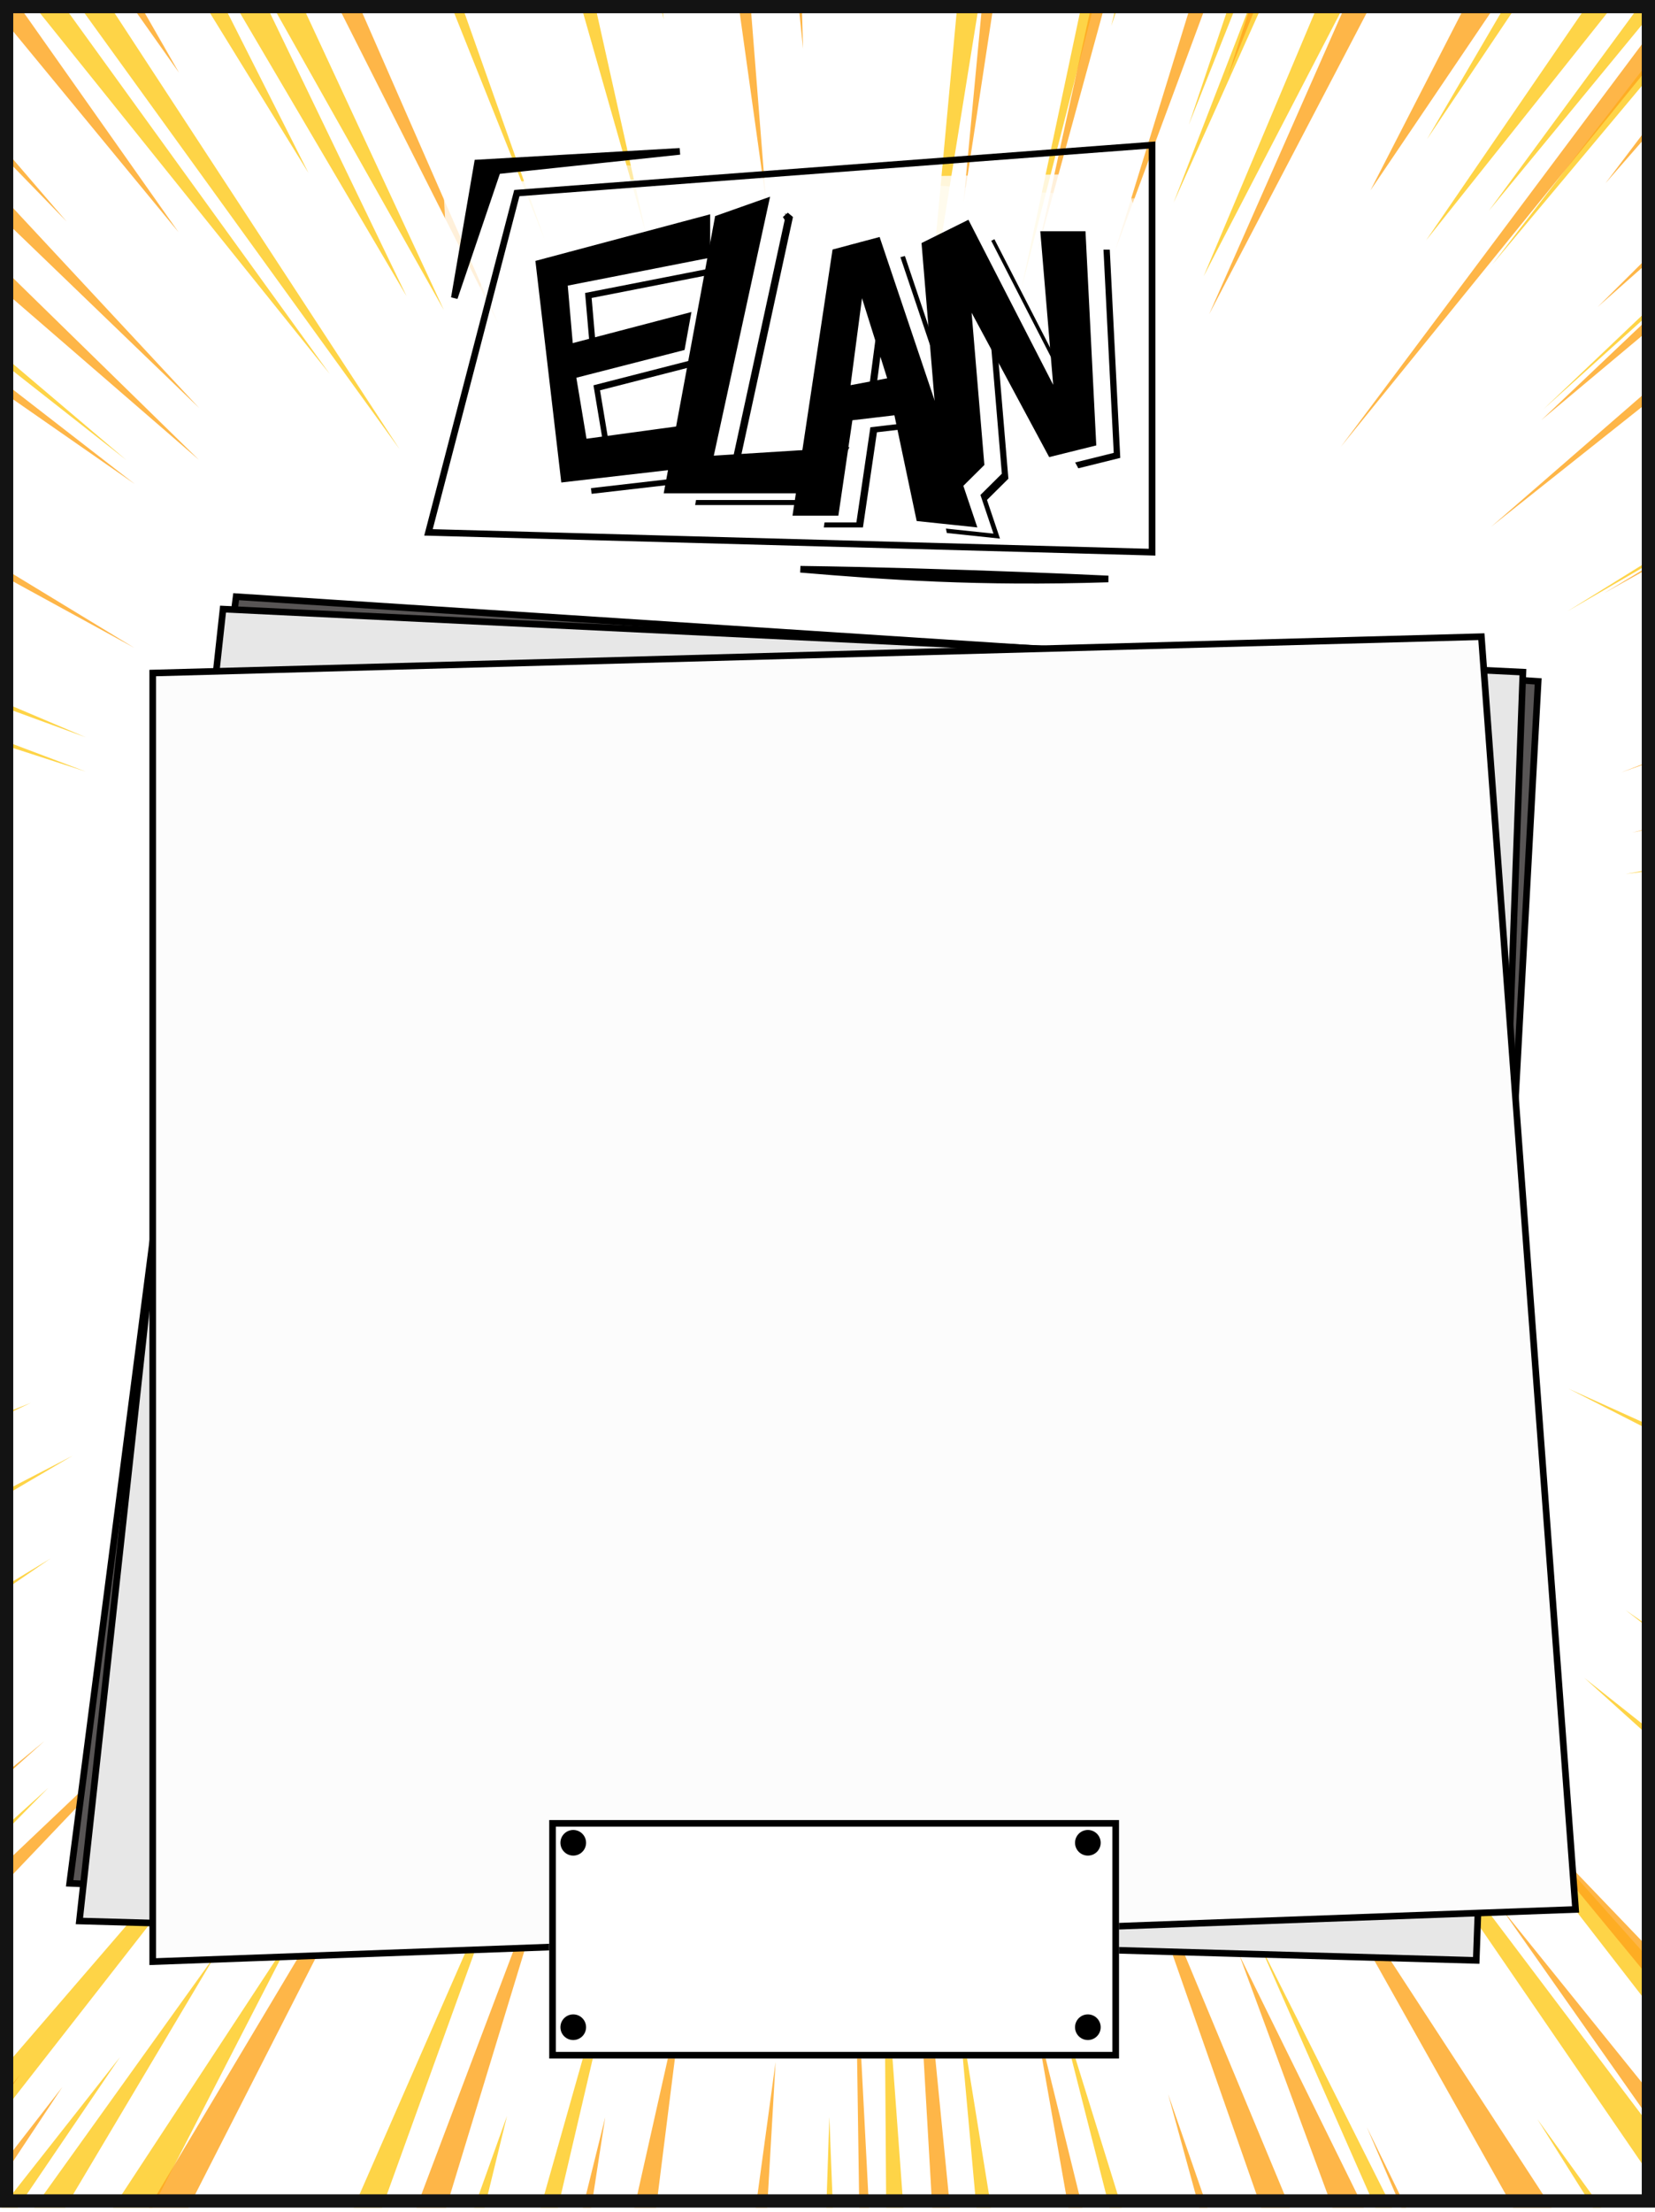 <svg width="250" height="334" viewBox="0 0 250 334" fill="none" xmlns="http://www.w3.org/2000/svg">
<g id="back_L1_2" clip-path="url(#clip0)">
<rect width="250" height="333.33" fill="white"/>
<g id="Group 43">
<g id="Vector 27">
<path d="M19.068 69.455L-84.463 -18.383L-84.483 -11.908L19.068 69.455Z" fill="#FEC91A" fill-opacity="0.8"/>
<path d="M-83.186 12.82L-45.592 39.035L-83.198 16.549L-83.186 12.82Z" fill="#FEC91A" fill-opacity="0.8"/>
<path d="M-82.714 21.022L-33.876 55.307L-82.728 25.438L-82.714 21.022Z" fill="#FEC91A" fill-opacity="0.8"/>
<path d="M-83.143 -0.968L-50.341 24.619L-82.658 2.99L-83.143 -0.968Z" fill="#FEC91A" fill-opacity="0.8"/>
<path d="M-82.151 76.52L-82.134 71.011L12.968 111.331L-82.151 76.52Z" fill="#FEC91A" fill-opacity="0.8"/>
<path d="M-81.618 85.853L-81.602 80.794L12.952 116.503L-81.618 85.853Z" fill="#FEC91A" fill-opacity="0.8"/>
<path d="M-8.129 134.65L-81.16 119.583L-81.174 124.08L-8.129 134.65Z" fill="#FEC91A" fill-opacity="0.8"/>
<path d="M-81.143 113.962L-81.13 109.914L-36.647 122.195L-81.143 113.962Z" fill="#FEC91A" fill-opacity="0.8"/>
<path d="M-82.352 141.278L-82.34 137.455L-11.761 145.882L-82.352 141.278Z" fill="#FEC91A" fill-opacity="0.8"/>
<path d="M-84.589 173.763L-84.578 170.053L-12.616 167.578L-84.589 173.763Z" fill="#FEC91A" fill-opacity="0.8"/>
<path d="M-84.613 181.296L-84.606 179.047L-45.357 175.571L-84.613 181.296Z" fill="#FEC91A" fill-opacity="0.8"/>
<path d="M-84.625 185.23L-84.618 182.87L-70.222 181.34L-84.625 185.23Z" fill="#FEC91A" fill-opacity="0.8"/>
<path d="M-84.667 198.722L-84.659 196.248L-62.053 193.733L-84.667 198.722Z" fill="#FEC91A" fill-opacity="0.8"/>
<path d="M-83.674 204.908L-84.676 201.645L-33.379 192.135L-83.674 204.908Z" fill="#FEC91A" fill-opacity="0.8"/>
<path d="M-82.806 215.03L-82.793 210.645L-18.998 195.328L-82.806 215.03Z" fill="#FEC91A" fill-opacity="0.8"/>
<path d="M-81.923 220.317L-81.914 217.393L-44.781 207.053L-81.923 220.317Z" fill="#FEC91A" fill-opacity="0.8"/>
<path d="M-54.149 218.941L-84.309 228.404L-84.316 230.54L-54.149 218.941Z" fill="#FEC91A" fill-opacity="0.8"/>
<path d="M-82.873 236.391L-10.047 209.297L-81.982 239.204L-82.873 236.391Z" fill="#FEC91A" fill-opacity="0.8"/>
<path d="M-83.826 253.702L4.673 211.816L-84.367 247.067L-83.826 253.702Z" fill="#FEC91A" fill-opacity="0.8"/>
<path d="M-82.071 267.986L10.944 219.818L-80.627 273.612L-82.071 267.986Z" fill="#FEC91A" fill-opacity="0.8"/>
<path d="M-84.466 278.996L-51.021 261.674L-83.125 281.361L-84.466 278.996Z" fill="#FEC91A" fill-opacity="0.8"/>
<path d="M-83.916 282.821L-11.381 240.66L-82.135 288.672L-83.916 282.821Z" fill="#FEC91A" fill-opacity="0.8"/>
<path d="M-83.175 297.551L-83.941 290.915L7.636 235.323L-83.175 297.551Z" fill="#FEC91A" fill-opacity="0.8"/>
<path d="M-59.178 302.291L0.37 257.898L-80.786 324.766L-82.231 319.477L-81.511 318.941L-85.486 317.781L-81.034 314.618L-83.219 311.604L-23.721 268.167L-66.968 304.623L-34.444 281.513L-59.178 302.291Z" fill="#FEC91A" fill-opacity="0.8"/>
<path d="M-84.696 352.974L7.303 269.95L-83.375 362.084L-84.696 352.974Z" fill="#FEC91A" fill-opacity="0.8"/>
<path d="M-53.307 374.754L54.811 249.309L-41.527 372.632L-53.307 374.754Z" fill="#FEC91A" fill-opacity="0.8"/>
<path d="M-26.826 377.976L32.692 294.961L-17.411 379.182L-26.826 377.976Z" fill="#FEC91A" fill-opacity="0.8"/>
<path d="M-30.734 372.665L18.122 310.614L-24.046 372.686L-30.734 372.665Z" fill="#FEC91A" fill-opacity="0.8"/>
<path d="M-8.757 372.734L44.673 291.315L1.636 374.925L-8.757 372.734Z" fill="#FEC91A" fill-opacity="0.8"/>
<path d="M10.27 374.951L31.18 339.303L14.783 374.965L10.27 374.951Z" fill="#FEC91A" fill-opacity="0.8"/>
<path d="M26.556 375.002L42.738 345.618L31.066 376.193L26.556 375.002Z" fill="#FEC91A" fill-opacity="0.8"/>
<path d="M35.19 375.029L78.076 277.049L42.647 375.052L35.19 375.029Z" fill="#FEC91A" fill-opacity="0.8"/>
<path d="M56.267 376.272L76.59 319.49L62.986 375.115L56.267 376.272Z" fill="#FEC91A" fill-opacity="0.8"/>
<path d="M69.191 377.389L96.691 280.265L74.231 376.327L69.191 377.389Z" fill="#FEC91A" fill-opacity="0.8"/>
<path d="M123.427 375.303L125.279 319.641L127.456 375.315L123.427 375.303Z" fill="#FEC91A" fill-opacity="0.8"/>
<path d="M134.172 375.336L133.585 293.979L139.544 375.353L134.172 375.336Z" fill="#FEC91A" fill-opacity="0.8"/>
<path d="M151.297 375.39L144.641 301.904L156.501 375.406L151.297 375.39Z" fill="#FEC91A" fill-opacity="0.8"/>
<path d="M158.856 374.142L154.264 338.871L162.042 375.423L158.856 374.142Z" fill="#FEC91A" fill-opacity="0.8"/>
<path d="M178.327 375.473L159.086 299.935L182.524 375.487L178.327 375.473Z" fill="#FEC91A" fill-opacity="0.8"/>
<path d="M200.492 374.272L193.682 350.578L202.507 374.278L200.492 374.272Z" fill="#FEC91A" fill-opacity="0.8"/>
<path d="M232.048 376.72L189.833 292.643L226.844 376.704L232.048 376.72Z" fill="#FEC91A" fill-opacity="0.8"/>
<path d="M242.293 375.672L223.278 335.727L244.815 374.409L242.293 375.672Z" fill="#FEC91A" fill-opacity="0.8"/>
<path d="M272.513 375.766L232.225 319.973L267.977 376.832L272.513 375.766Z" fill="#FEC91A" fill-opacity="0.8"/>
<path d="M282.416 376.877L194.002 247.829L289.642 374.548L282.416 376.877Z" fill="#FEC91A" fill-opacity="0.8"/>
<path d="M305.756 375.869L207.597 249.214L318.02 373.126L305.756 375.869Z" fill="#FEC91A" fill-opacity="0.8"/>
<path d="M333.072 337.915L239.315 253.342L333.104 327.674L333.072 337.915Z" fill="#FEC91A" fill-opacity="0.8"/>
<path d="M332.507 303.495L245.559 243.12L332.486 310.547L332.507 303.495Z" fill="#FEC91A" fill-opacity="0.8"/>
<path d="M334.341 253.637L236.933 209.683L330.971 257.656L334.341 253.637Z" fill="#FEC91A" fill-opacity="0.8"/>
<path d="M335.889 241.722L257.407 212.433L334.358 248.097L335.889 241.722Z" fill="#FEC91A" fill-opacity="0.8"/>
<path d="M334.488 206.292L257.477 189.767L334.473 211.329L334.488 206.292Z" fill="#FEC91A" fill-opacity="0.8"/>
<path d="M334.539 190.007L263.884 181.225L334.52 196.051L334.539 190.007Z" fill="#FEC91A" fill-opacity="0.8"/>
<path d="M337.678 152.241L253.055 154.161L336.157 155.594L337.678 152.241Z" fill="#FEC91A" fill-opacity="0.8"/>
<path d="M334.622 163.312L284.087 163.155L332.45 159.78L334.622 163.312Z" fill="#FEC91A" fill-opacity="0.8"/>
<path d="M337.795 114.801L245.569 131.976L336.267 120.169L337.795 114.801Z" fill="#FEC91A" fill-opacity="0.8"/>
<path d="M334.78 112.274L334.789 109.587L293.959 120.038L334.78 112.274Z" fill="#FEC91A" fill-opacity="0.8"/>
<path d="M332.984 99.78L332.994 96.468L286.213 110.675L332.984 99.78Z" fill="#FEC91A" fill-opacity="0.8"/>
<path d="M331.843 82.285L331.835 84.78L289.655 98.449L314.973 88.314L251.159 111.118L334.251 76.875L334.877 81.201L331.843 82.285Z" fill="#FEC91A" fill-opacity="0.8"/>
<path d="M333.114 58.011L333.133 51.939L279.405 81.029L333.114 58.011Z" fill="#FEC91A" fill-opacity="0.8"/>
<path d="M333.162 42.462L333.169 40.438L314.092 50.776L333.162 42.462Z" fill="#FEC91A" fill-opacity="0.8"/>
<path d="M333.642 36.024L333.654 32.16L236.773 92.304L333.642 36.024Z" fill="#FEC91A" fill-opacity="0.8"/>
<path d="M332.663 25.441L332.033 21.023L260.026 70.388L332.663 25.441Z" fill="#FEC91A" fill-opacity="0.8"/>
<path d="M333.737 5.479L333.288 1.982L292.99 32.033L333.737 5.479Z" fill="#FEC91A" fill-opacity="0.8"/>
<path d="M333.731 7.319L332.705 12.008L331.593 12.765L332.047 16.422L286.599 45.63L313.214 25.28L267.337 56.518L333.731 7.319Z" fill="#FEC91A" fill-opacity="0.8"/>
<path d="M333.844 -28.837L333.86 -33.989L233.188 61.748L333.844 -28.837Z" fill="#FEC91A" fill-opacity="0.8"/>
<path d="M309.039 -40.507L299.931 -40.535L270.826 -0.42L309.039 -40.507Z" fill="#FEC91A" fill-opacity="0.8"/>
<path d="M292.847 -40.557L287.511 -40.574L225.435 39.92L292.847 -40.557Z" fill="#FEC91A" fill-opacity="0.8"/>
<path d="M283.921 -39.849L278.127 -40.603L224.908 31.822L283.921 -39.849Z" fill="#FEC91A" fill-opacity="0.8"/>
<path d="M276.101 -39.873L267.636 -39.899L215.418 36.301L276.101 -39.873Z" fill="#FEC91A" fill-opacity="0.8"/>
<path d="M256.966 -40.668L251.63 -40.685L215.558 21.029L256.966 -40.668Z" fill="#FEC91A" fill-opacity="0.8"/>
<path d="M224.212 -40.034C221.79 -40.287 216.872 -40.793 216.578 -40.794L181.82 41.716L224.212 -40.034Z" fill="#FEC91A" fill-opacity="0.8"/>
<path d="M209.031 -40.081L204.615 -40.095L177.255 30.662L209.031 -40.081Z" fill="#FEC91A" fill-opacity="0.8"/>
<path d="M202.68 -39.181L199.092 -39.192L179.592 18.801L202.68 -39.181Z" fill="#FEC91A" fill-opacity="0.8"/>
<path d="M182.443 -40.164L178.487 -40.176L167.861 3.952L182.443 -40.164Z" fill="#FEC91A" fill-opacity="0.8"/>
<path d="M175.727 -40.185L172.047 -40.196L154.306 43.563L175.727 -40.185Z" fill="#FEC91A" fill-opacity="0.8"/>
<path d="M171.219 -40.199L169.563 -40.204L166.278 -19.422L171.219 -40.199Z" fill="#FEC91A" fill-opacity="0.8"/>
<path d="M154.474 -40.251L148.402 -40.27L140.215 48.303L154.474 -40.251Z" fill="#FEC91A" fill-opacity="0.8"/>
<path d="M94.747 -44.041L89.462 -44.057L100.255 2.927L94.747 -44.041Z" fill="#FEC91A" fill-opacity="0.8"/>
<path d="M79.875 -44.087L97.573 35.243L74.959 -44.102L79.875 -44.087Z" fill="#FEC91A" fill-opacity="0.8"/>
<path d="M72.866 -42.88L69.547 -42.89C72.955 -32.023 79.77 -10.411 79.772 -10.903C79.774 -11.394 75.168 -32.426 72.866 -42.88Z" fill="#FEC91A" fill-opacity="0.8"/>
<path d="M54.672 -41.83L51.108 -41.841L82.329 36.302L54.672 -41.83Z" fill="#FEC91A" fill-opacity="0.8"/>
<path d="M17.063 -41.947L25.301 -43.028L67.056 46.824L34.792 -10.466L61.409 44.717L23.121 -20.371L46.595 26.112L4.649 -41.986L11.659 -43.07L13.275 -39.87L18.242 -39.854L17.063 -41.947Z" fill="#FEC91A" fill-opacity="0.8"/>
<path d="M-12.185 -43.144L-19.071 -42.059L60.354 67.82L-12.185 -43.144Z" fill="#FEC91A" fill-opacity="0.8"/>
<path d="M-20.795 -41.204L-27.681 -39.997L49.819 56.48L-20.795 -41.204Z" fill="#FEC91A" fill-opacity="0.8"/>
</g>
<g id="Vector 26">
<path d="M-57.739 -45.401L10.052 33.442L-64.196 -42.963L-57.739 -45.401Z" fill="#FEA41B" fill-opacity="0.8"/>
<path d="M-69.564 -45.437L30.083 61.609L-77.713 -42.238L-69.564 -45.437Z" fill="#FEA41B" fill-opacity="0.8"/>
<path d="M-83.398 -41.487L30.058 69.441L-84.663 -29.819L-83.398 -41.487Z" fill="#FEA41B" fill-opacity="0.8"/>
<path d="M-82.278 -6.468L20.372 73.097L-82.304 1.672L-82.278 -6.468Z" fill="#FEA41B" fill-opacity="0.8"/>
<path d="M-86.087 33.143L20.295 97.823L-86.107 39.593L-86.087 33.143Z" fill="#FEA41B" fill-opacity="0.8"/>
<path d="M-86.187 65.087L-19.015 96.011L-86.204 70.769L-86.187 65.087Z" fill="#FEA41B" fill-opacity="0.8"/>
<path d="M-84.173 59.565L-56.266 73.934L-84.183 62.636L-84.173 59.565Z" fill="#FEA41B" fill-opacity="0.8"/>
<path d="M-85.043 92.274L-48.834 103.905L-85.053 95.806L-85.043 92.274Z" fill="#FEA41B" fill-opacity="0.8"/>
<path d="M-83.107 111.784L-49.653 120.182L-83.117 115.01L-83.107 111.784Z" fill="#FEA41B" fill-opacity="0.8"/>
<path d="M-83.14 122.688L-47.381 130.632L-81.923 126.378L-83.14 122.688Z" fill="#FEA41B" fill-opacity="0.8"/>
<path d="M-85.36 145.104L-11.047 151.017L-85.378 150.786L-85.36 145.104Z" fill="#FEA41B" fill-opacity="0.8"/>
<path d="M-87.787 184.873L-26.796 178.152L-87.796 187.484L-87.787 184.873Z" fill="#FEA41B" fill-opacity="0.8"/>
<path d="M-85.115 214.368L-24.56 199.813L-85.125 217.594L-85.115 214.368Z" fill="#FEA41B" fill-opacity="0.8"/>
<path d="M-85.144 223.89L-26.886 207.024L-85.155 227.269L-85.144 223.89Z" fill="#FEA41B" fill-opacity="0.8"/>
<path d="M-85.189 238.326L-50.139 227.378L-85.199 241.398L-85.189 238.326Z" fill="#FEA41B" fill-opacity="0.8"/>
<path d="M-84.355 266.28L-69.438 260.183L-84.361 268.43L-84.355 266.28Z" fill="#FEA41B" fill-opacity="0.8"/>
<path d="M-86.674 271.341L-7.308 232.886L-85.309 277.028L-86.674 271.341Z" fill="#FEA41B" fill-opacity="0.8"/>
<path d="M-86.711 283.166L-51.636 264.385L-85.338 286.396L-86.711 283.166Z" fill="#FEA41B" fill-opacity="0.8"/>
<path d="M-84.461 300.528L-5.363 249.478L-83.09 304.064L-84.461 300.528Z" fill="#FEA41B" fill-opacity="0.8"/>
<path d="M-86.849 327.857L-9.416 268.663L-50.002 303.198L-19.587 279.996L-83.184 334.472L-83.867 332.014L-85.484 333.39L-86.849 327.857Z" fill="#FEA41B" fill-opacity="0.8"/>
<path d="M-84.578 338.154L6.728 262.877L-83.212 343.38L-84.578 338.154Z" fill="#FEA41B" fill-opacity="0.8"/>
<path d="M-84.653 362.357L29.899 253.682L-83.302 372.478L-84.653 362.357Z" fill="#FEA41B" fill-opacity="0.8"/>
<path d="M-77.66 376.402L-12.895 310.354L-69.778 376.426L-77.66 376.402Z" fill="#FEA41B" fill-opacity="0.8"/>
<path d="M-65.079 374.189L-18.566 323.661L-44.068 355.189L-18.58 328.069L-55.502 372.564L-58.114 372.556L-59.449 374.206L-65.079 374.189Z" fill="#FEA41B" fill-opacity="0.8"/>
<path d="M-38.249 376.524L9.424 315.115L-31.305 376.546L-38.249 376.524Z" fill="#FEA41B" fill-opacity="0.8"/>
<path d="M-45.749 374.249L3.049 313.218L-39.556 374.268L-45.749 374.249Z" fill="#FEA41B" fill-opacity="0.8"/>
<path d="M-3.342 376.632L63.443 264.743L6.374 376.663L-3.342 376.632Z" fill="#FEA41B" fill-opacity="0.8"/>
<path d="M47.337 374.538L86.129 271.878L54.844 374.561L47.337 374.538Z" fill="#FEA41B" fill-opacity="0.8"/>
<path d="M85.8 378.035L103.308 300.017L93.494 378.059L85.8 378.035Z" fill="#FEA41B" fill-opacity="0.8"/>
<path d="M76.979 378.008L91.423 319.686L82.421 378.025L76.979 378.008Z" fill="#FEA41B" fill-opacity="0.8"/>
<path d="M113.393 376.432L117.161 311.321L108.519 374.728L113.393 376.432Z" fill="#FEA41B" fill-opacity="0.8"/>
<path d="M130.462 379.488L129.226 293.904L133.652 379.498L130.462 379.488Z" fill="#FEA41B" fill-opacity="0.8"/>
<path d="M143.415 378.214L137.004 267.279L147.919 378.228L143.415 378.214Z" fill="#FEA41B" fill-opacity="0.8"/>
<path d="M169.314 378.295L156.035 302.996L174.569 378.311L169.314 378.295Z" fill="#FEA41B" fill-opacity="0.8"/>
<path d="M193.524 378.37L176.451 316.197L198.028 378.384L193.524 378.37Z" fill="#FEA41B" fill-opacity="0.8"/>
<path d="M206.286 378.41L167.407 267.373L213.605 378.433L206.286 378.41Z" fill="#FEA41B" fill-opacity="0.8"/>
<path d="M217.921 378.446L187.214 295.211L226.565 375.095L217.921 378.446Z" fill="#FEA41B" fill-opacity="0.8"/>
<path d="M231.058 378.487L206.463 321.17L234.437 378.497L231.058 378.487Z" fill="#FEA41B" fill-opacity="0.8"/>
<path d="M252.088 375.174L192.176 268.576L261.66 375.204L252.088 375.174Z" fill="#FEA41B" fill-opacity="0.8"/>
<path d="M289.242 376.978L226.835 288.202L297.13 375.314L289.242 376.978Z" fill="#FEA41B" fill-opacity="0.8"/>
<path d="M312.331 375.361L223.521 267.548L326.97 375.407L312.331 375.361Z" fill="#FEA41B" fill-opacity="0.8"/>
<path d="M331.309 368.101L282.305 314.274L333.209 360.6L331.309 368.101Z" fill="#FEA41B" fill-opacity="0.8"/>
<path d="M335.222 316.69L265.013 262.234L336.373 308.624L335.222 316.69Z" fill="#FEA41B" fill-opacity="0.8"/>
<path d="M334.184 288.536L276.691 248.758L334.208 280.653L334.184 288.536Z" fill="#FEA41B" fill-opacity="0.8"/>
<path d="M334.222 276.337L302.934 258.786L334.233 272.771L334.222 276.337Z" fill="#FEA41B" fill-opacity="0.8"/>
<path d="M332.574 261.722L258.32 223.122L334.282 256.997L332.574 261.722Z" fill="#FEA41B" fill-opacity="0.8"/>
<path d="M336.022 251.484L259.78 218.396L337.45 257.007L336.022 251.484Z" fill="#FEA41B" fill-opacity="0.8"/>
<path d="M334.335 239.915L303.029 228.386L332.632 242.801L334.335 239.915Z" fill="#FEA41B" fill-opacity="0.8"/>
<path d="M332.668 231.237L277.932 212.408L332.658 234.654L332.668 231.237Z" fill="#FEA41B" fill-opacity="0.8"/>
<path d="M332.752 204.431L332.756 203.117L322.908 201.012L332.752 204.431Z" fill="#FEA41B" fill-opacity="0.8"/>
<path d="M332.828 179.991L255.979 172.919L332.81 185.641L332.828 179.991Z" fill="#FEA41B" fill-opacity="0.8"/>
<path d="M334.342 157.789L254.181 159.511L334.331 161.468L334.342 157.789Z" fill="#FEA41B" fill-opacity="0.8"/>
<path d="M334.413 135.056L305.491 139.303L334.404 137.947L334.413 135.056Z" fill="#FEA41B" fill-opacity="0.8"/>
<path d="M333.784 125.988L274.227 136.052L333.768 131.112L333.784 125.988Z" fill="#FEA41B" fill-opacity="0.8"/>
<path d="M333.854 103.255L246.534 125.716L333.842 107.329L333.854 103.255Z" fill="#FEA41B" fill-opacity="0.8"/>
<path d="M334.577 82.102L244.853 116.644L334.568 85.124L334.577 82.102Z" fill="#FEA41B" fill-opacity="0.8"/>
<path d="M337.841 89.076L270.887 111.601L337.83 92.493L337.841 89.076Z" fill="#FEA41B" fill-opacity="0.8"/>
<path d="M333.983 61.733L334.008 53.848L260.698 92.253L333.983 61.733Z" fill="#FEA41B" fill-opacity="0.8"/>
<path d="M334.056 38.343L334.727 33.877L242.31 89.568L334.056 38.343Z" fill="#FEA41B" fill-opacity="0.8"/>
<path d="M333.057 21.52L333.063 19.549L302.251 40.215L333.057 21.52Z" fill="#FEA41B" fill-opacity="0.8"/>
<path d="M302.231 46.523L333.042 26.251L333.033 29.142L302.231 46.523Z" fill="#FEA41B" fill-opacity="0.8"/>
<path d="M332.353 -5.551L333.168 -14.221L225.258 79.528L332.353 -5.551Z" fill="#FEA41B" fill-opacity="0.8"/>
<path d="M334.901 -22.017L334.277 -32.798L232.821 63.44L334.901 -22.017Z" fill="#FEA41B" fill-opacity="0.8"/>
<path d="M334.946 -36.465L332.473 -44.271L241.36 46.333L334.946 -36.465Z" fill="#FEA41B" fill-opacity="0.8"/>
<path d="M306.55 -45.727L298.064 -45.754L242.502 27.692L306.55 -45.727Z" fill="#FEA41B" fill-opacity="0.8"/>
<path d="M294.395 -45.765L287.285 -45.787L202.536 67.474L294.395 -45.765Z" fill="#FEA41B" fill-opacity="0.8"/>
<path d="M257.471 -45.88L245.359 -45.917L207.014 28.75L257.471 -45.88Z" fill="#FEA41B" fill-opacity="0.8"/>
<path d="M229.71 -42.526L222.372 -42.549L182.645 47.459L229.71 -42.526Z" fill="#FEA41B" fill-opacity="0.8"/>
<path d="M207.235 -42.596L202.878 -42.609L185.509 11.461L207.235 -42.596Z" fill="#FEA41B" fill-opacity="0.8"/>
<path d="M198.291 -42.623L193.245 -42.639L168.456 37.829L198.291 -42.623Z" fill="#FEA41B" fill-opacity="0.8"/>
<path d="M179.725 -46.121L175.138 -46.136L156.76 37.792L179.725 -46.121Z" fill="#FEA41B" fill-opacity="0.8"/>
<path d="M157.016 -44.816L152.659 -44.829L145.544 30.602L157.016 -44.816Z" fill="#FEA41B" fill-opacity="0.8"/>
<path d="M140.275 -44.868L132.936 -44.891L135.087 0.984L140.275 -44.868Z" fill="#FEA41B" fill-opacity="0.8"/>
<path d="M119.863 -44.931L115.965 -44.943L121.306 7.363L119.863 -44.931Z" fill="#FEA41B" fill-opacity="0.8"/>
<path d="M109.772 -44.963L105.186 -44.977L115.73 30.509L109.772 -44.963Z" fill="#FEA41B" fill-opacity="0.8"/>
<path d="M35.001 -43.131L28.809 -43.15L75.309 48.96L35.001 -43.131Z" fill="#FEA41B" fill-opacity="0.8"/>
<path d="M-28.296 -43.328L-37.242 -42.88L26.961 35.05L-28.296 -43.328Z" fill="#FEA41B" fill-opacity="0.8"/>
<path d="M-3.758 -42.776L-9.498 -40.746L27.036 10.969L-3.758 -42.776Z" fill="#FEA41B" fill-opacity="0.8"/>
</g>
</g>
<g id="Group 44">
<g id="Group 39">
<path id="Vector 26_2" d="M221.946 293.909L10.521 284.371L35.67 90.096L232.351 102.885L221.946 293.909Z" fill="#585555" stroke="black"/>
<path id="Vector 24" d="M222.994 296.01L11.996 290.061L33.692 91.971L230.045 101.489L222.994 296.01Z" fill="#E7E7E7" stroke="black"/>
<path id="Vector 25" d="M238.004 288.317L23.068 296.195V101.626L223.773 96.135L238.004 288.317Z" fill="#FCFCFC" stroke="black"/>
</g>
<g id="Group 40">
<g id="Rectangle 79" filter="url(#filter0_d)">
<rect x="81.963" y="273.819" width="86.073" height="36.004" fill="white"/>
<rect x="82.463" y="274.319" width="85.073" height="35.004" stroke="black"/>
</g>
<circle id="Ellipse 1" cx="86.593" cy="278.251" r="1.937" fill="black"/>
<circle id="Ellipse 2" cx="164.329" cy="306.099" r="1.937" fill="black"/>
<circle id="Ellipse 3" cx="164.329" cy="278.251" r="1.937" fill="black"/>
<circle id="Ellipse 4" cx="86.593" cy="306.099" r="1.937" fill="black"/>
</g>
</g>
<g id="Group 42">
<path id="Rectangle 77" d="M80.49 24.043L182.893 30.715L177.394 81.263L59.59 74.728L80.49 24.043Z" fill="white" fill-opacity="0.5"/>
<path id="Rectangle 78" d="M169.539 26.223L66.927 27.506L69.763 78.273L187.747 77.937L169.539 26.223Z" fill="white" fill-opacity="0.8"/>
<g id="Group 31">
<path id="Vector 2" d="M174.03 22.443V21.904L173.493 21.945L78.428 29.127L78.072 29.154L77.982 29.5L64.884 79.778L64.725 80.387L65.354 80.404L173.517 83.362L174.03 83.376V82.862V22.443Z" stroke="black"/>
<path id="Vector 4" d="M102.693 22.856L75.455 25.748L75.137 25.782L75.035 26.085L68.63 44.978L72.131 24.61L102.693 22.856Z" fill="black" stroke="black"/>
<path id="Vector 3" d="M167.416 87.421C147.727 88.049 133.72 87.035 120.906 85.953C131.708 86.093 144.07 86.473 154.445 86.87C159.336 87.058 163.783 87.249 167.416 87.421Z" fill="black" stroke="black"/>
</g>
<g id="Group 30">
<g id="Group 30_2">
<path id="Vector 5" d="M85.568 42.034L110.918 35.274V40.766L89.37 44.991L90.215 54.709L107.961 50.062L107.116 54.709L90.638 58.934L92.328 69.075L110.918 66.539L111.341 72.032L89.37 74.567L85.568 42.034Z" fill="black"/>
<path id="Vector 6" d="M112.608 35.274L119.791 32.739L111.341 71.61L131.621 70.342L128.664 76.257H105.003L112.608 35.274Z" fill="black"/>
<path id="Vector 7" fill-rule="evenodd" clip-rule="evenodd" d="M130.354 40.344L136.691 38.654L151.057 81.327L143.029 80.482L139.649 64.427L132.466 65.272L130.354 79.637H124.439L130.354 40.344ZM132.044 61.047L134.156 44.992L138.804 59.779L132.044 61.047Z" fill="black"/>
<path id="Vector 8" d="M143.874 39.264L147.043 77.525L152.324 72.283L150.212 47.125L162.887 70.711L169.225 69.139L167.64 37.691H161.831L163.943 62.849L150.212 36.119L143.874 39.264Z" fill="black"/>
</g>
<g id="Group 31_2">
<path id="Vector 5_2" d="M84.579 41.278L109.929 34.518V40.01L88.381 44.236L89.227 53.953L106.972 49.306L106.127 53.953L89.649 58.178L91.339 68.319L109.929 65.784L110.352 71.276L88.381 73.811L84.579 41.278Z" fill="white"/>
<path id="Vector 6_2" d="M111.619 34.518L118.802 31.983L110.352 70.854L130.632 69.586L127.675 75.501H104.014L111.619 34.518Z" fill="white"/>
<path id="Vector 7_2" fill-rule="evenodd" clip-rule="evenodd" d="M129.365 39.588L135.702 37.898L150.068 80.571L142.04 79.726L138.66 63.671L131.477 64.516L129.365 78.881H123.45L129.365 39.588ZM131.055 60.291L133.167 44.236L137.815 59.023L131.055 60.291Z" fill="white"/>
<path id="Vector 8_2" d="M142.885 38.508L146.054 76.769L151.335 71.528L149.223 46.369L161.898 69.955L168.236 68.383L166.651 36.935H160.842L162.954 62.093L149.223 35.363L142.885 38.508Z" fill="white"/>
</g>
<g id="Group 29">
<path id="Vector 5_3" d="M81.423 39.766L106.774 33.006V38.498L85.226 42.724L86.071 52.441L103.816 47.794L102.971 52.441L86.493 56.666L88.183 66.807L106.774 64.272L107.196 69.764L85.226 72.299L81.423 39.766Z" fill="black" stroke="black"/>
<path id="Vector 6_3" d="M108.464 33.006L115.647 30.471L107.196 69.342L127.477 68.074L124.519 73.989H100.859L108.464 33.006Z" fill="black" stroke="black"/>
<path id="Vector 7_3" fill-rule="evenodd" clip-rule="evenodd" d="M126.209 38.076L132.547 36.386L146.912 79.059L138.885 78.214L135.504 62.159L128.322 63.004L126.209 77.369H120.294L126.209 38.076ZM127.899 58.779L130.012 42.724L134.659 57.511L127.899 58.779Z" fill="black" stroke="black"/>
<path id="Vector 8_3" d="M139.73 36.996L142.898 75.257L148.18 70.016L146.067 44.858L158.743 68.443L165.08 66.871L163.496 35.423H157.686L159.799 60.581L146.067 33.851L139.73 36.996Z" fill="black" stroke="black"/>
</g>
<path id="Vector 9" d="M118.805 32.691L118.681 32.499L118.871 32.655L118.805 32.691Z" stroke="black"/>
</g>
</g>
<rect id="Rectangle 80" x="1" y="1" width="248" height="331.33" stroke="#131313" stroke-width="2"/>
</g>
<defs>
<filter id="filter0_d" x="81.963" y="273.819" width="87.073" height="37.004" filterUnits="userSpaceOnUse" color-interpolation-filters="sRGB">
<feFlood flood-opacity="0" result="BackgroundImageFix"/>
<feColorMatrix in="SourceAlpha" type="matrix" values="0 0 0 0 0 0 0 0 0 0 0 0 0 0 0 0 0 0 127 0"/>
<feOffset dx="1" dy="1"/>
<feColorMatrix type="matrix" values="0 0 0 0 0 0 0 0 0 0 0 0 0 0 0 0 0 0 1 0"/>
<feBlend mode="normal" in2="BackgroundImageFix" result="effect1_dropShadow"/>
<feBlend mode="normal" in="SourceGraphic" in2="effect1_dropShadow" result="shape"/>
</filter>
<clipPath id="clip0">
<rect width="250" height="333.33" fill="white"/>
</clipPath>
</defs>
</svg>
